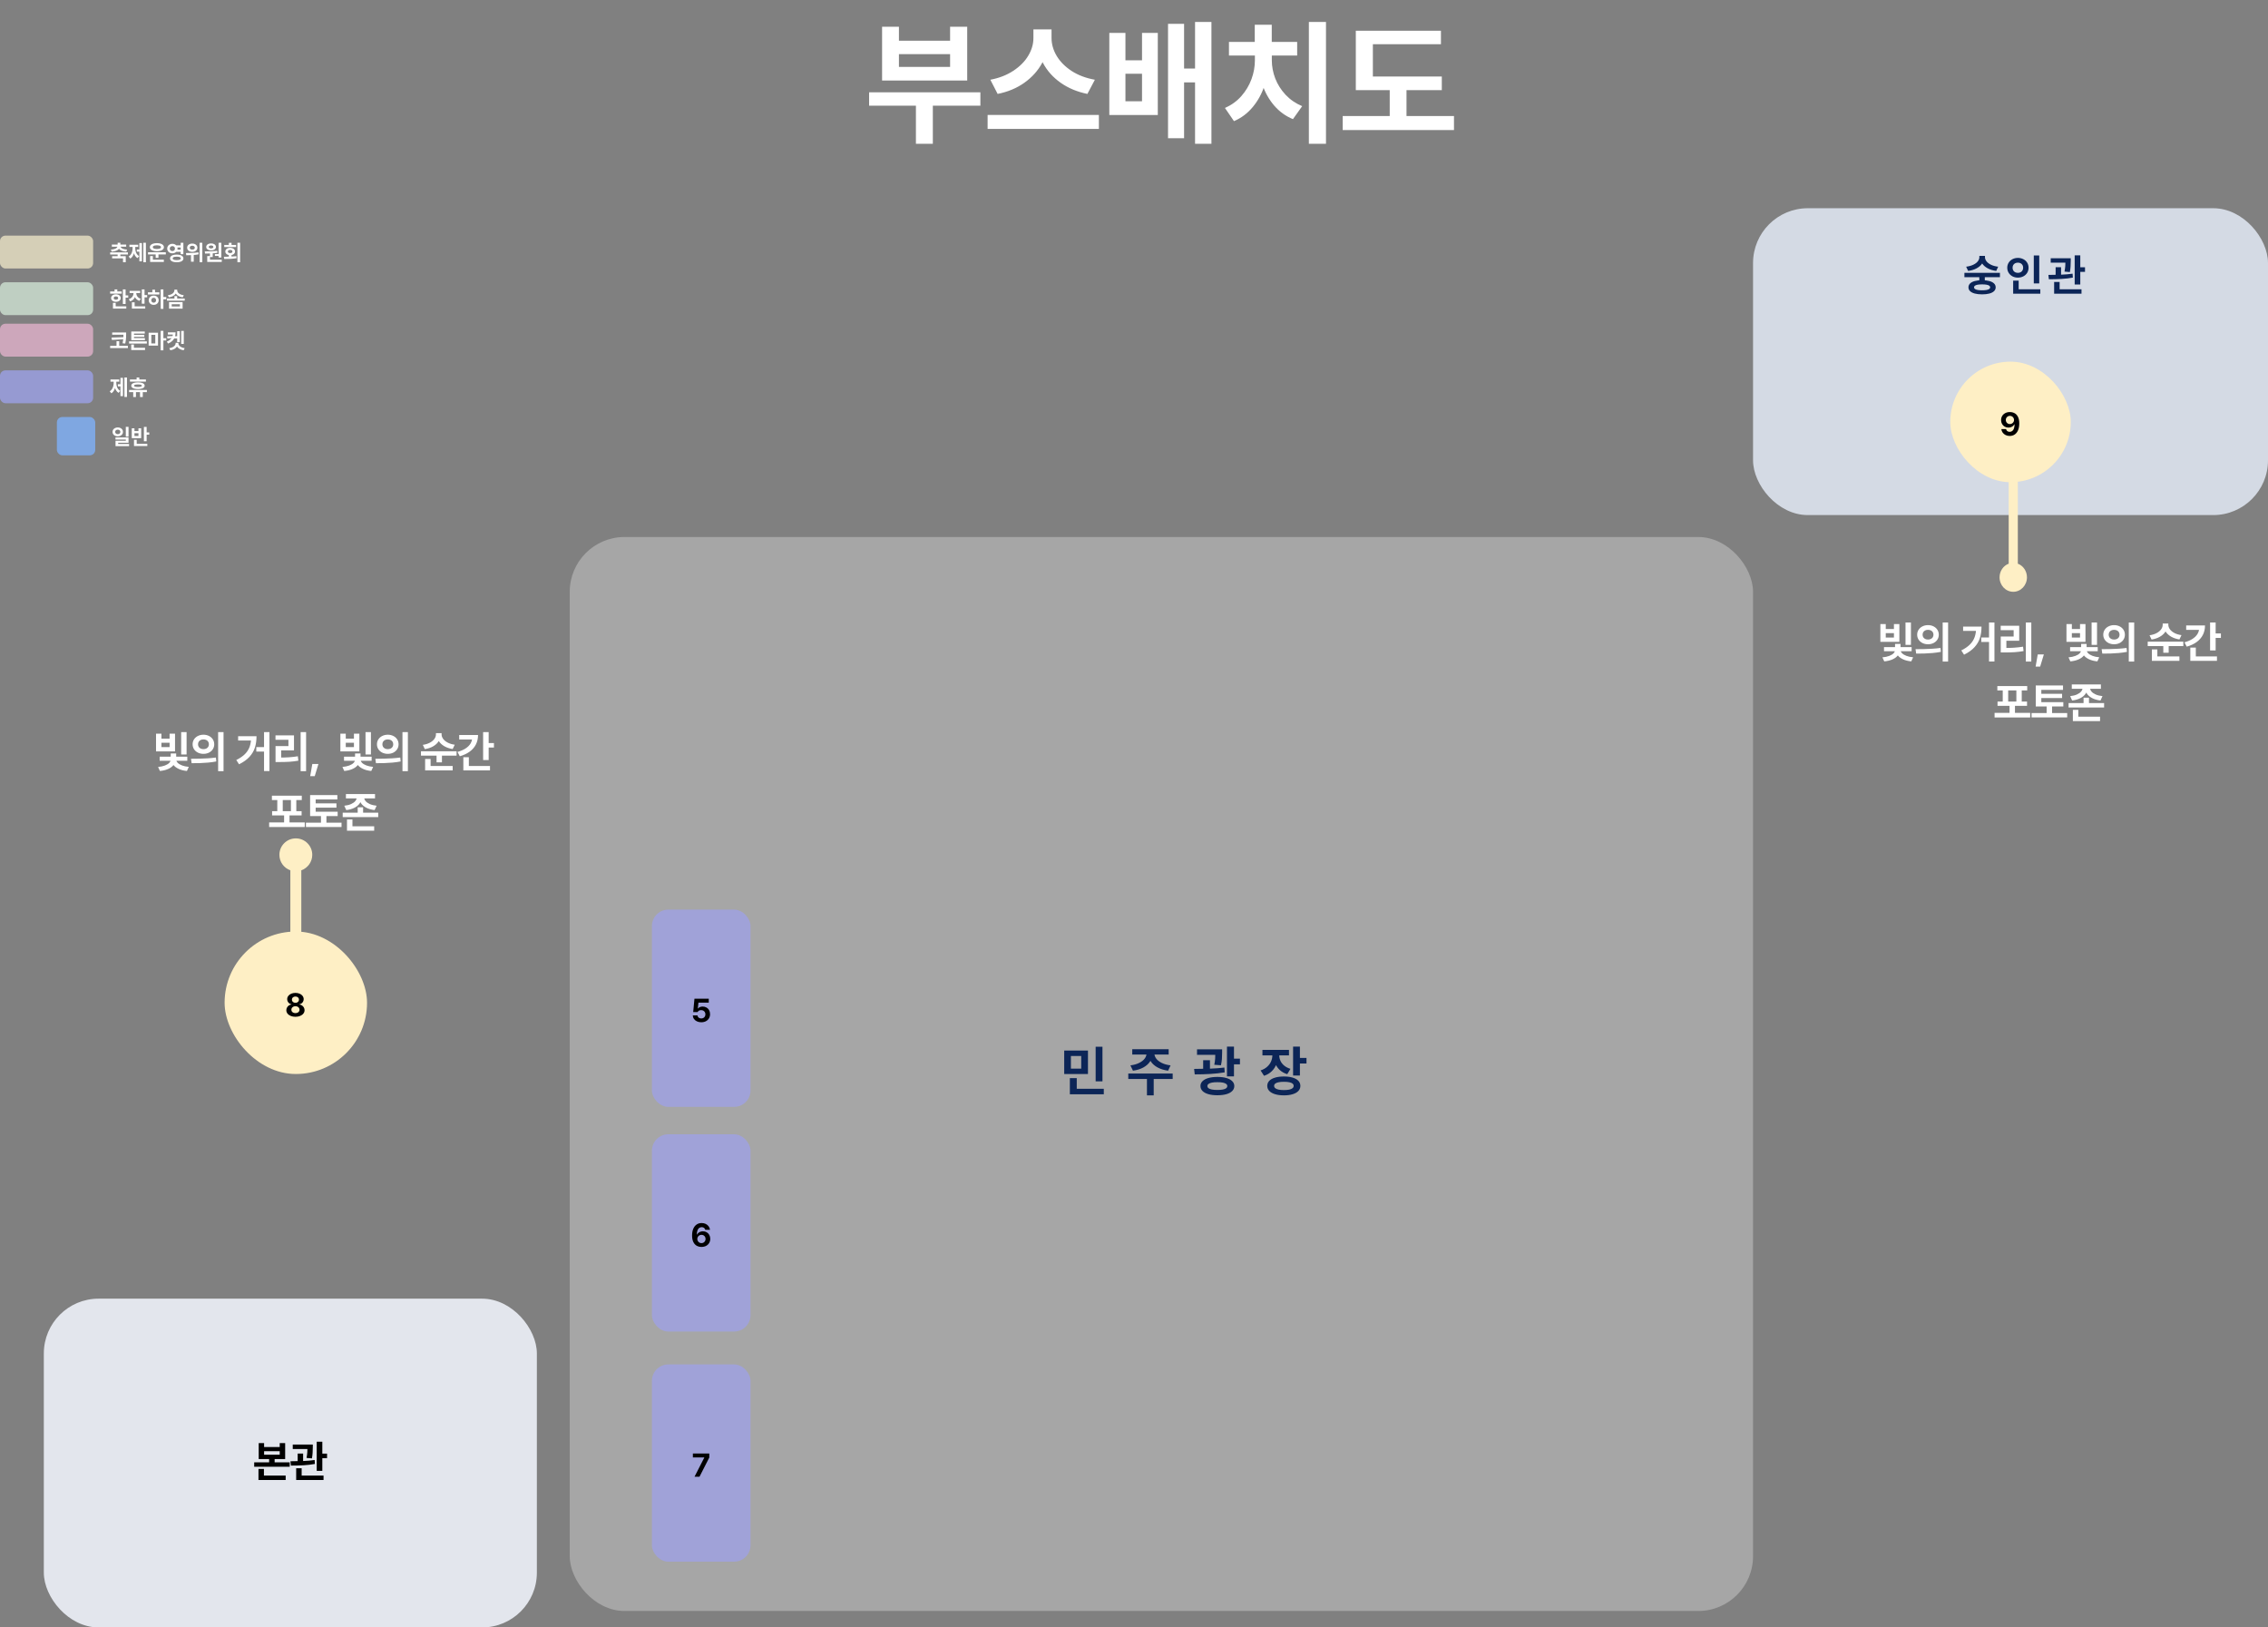 <svg width="414" height="297" viewBox="0 0 414 297" fill="none" xmlns="http://www.w3.org/2000/svg">
<rect x="0" y="0" width="414" height="297" fill="#808080" stroke="none"/>
<path d="M178.959 19.288H158.647V16.847H178.959V19.288ZM170.28 26.246H167.192V18.043H170.28V26.246ZM164.091 7.435H173.43V4.884H176.555V14.698H161.015V4.884H164.091V7.435ZM173.43 12.208V9.876H164.091V12.208H173.43ZM191.374 6.947C191.374 8.558 190.996 10.068 190.239 11.476C189.482 12.883 188.404 14.088 187.004 15.089C185.612 16.082 183.981 16.765 182.109 17.14L180.778 14.552C182.373 14.251 183.765 13.71 184.953 12.928C186.149 12.147 187.061 11.231 187.688 10.182C188.322 9.132 188.64 8.054 188.64 6.947V5.36H191.374V6.947ZM191.948 6.947C191.948 8.062 192.261 9.148 192.888 10.206C193.522 11.264 194.438 12.184 195.634 12.965C196.839 13.738 198.247 14.267 199.858 14.552L198.491 17.14C196.635 16.765 195.008 16.086 193.608 15.101C192.216 14.116 191.146 12.92 190.397 11.512C189.649 10.104 189.274 8.583 189.274 6.947V5.36H191.948V6.947ZM200.59 23.524H180.278V20.973H200.59V23.524ZM205.437 11.012H208.464V6.007H211.345V20.985H202.495V6.007H205.437V11.012ZM208.464 18.482V13.453H205.437V18.482H208.464ZM221.135 26.246H218.144V4.005H221.135V26.246ZM219.084 15.04H215.312V12.513H219.084V15.04ZM216.142 25.221H213.212V4.347H216.142V25.221ZM242.045 26.246H238.92V4.005H242.045V26.246ZM231.535 10.999C231.535 12.595 231.295 14.133 230.815 15.614C230.335 17.095 229.619 18.405 228.667 19.544C227.722 20.684 226.583 21.538 225.249 22.108L223.601 19.703C224.772 19.19 225.769 18.47 226.591 17.543C227.413 16.607 228.032 15.573 228.447 14.442C228.862 13.311 229.069 12.163 229.069 10.999V9.73H231.535V10.999ZM232.158 10.999C232.158 12.114 232.365 13.217 232.78 14.308C233.203 15.398 233.83 16.391 234.66 17.286C235.498 18.181 236.512 18.877 237.7 19.373L236.015 21.742C234.689 21.197 233.549 20.375 232.597 19.276C231.653 18.169 230.937 16.9 230.449 15.467C229.96 14.027 229.716 12.538 229.716 10.999V9.73H232.158V10.999ZM236.784 10.133H224.333V7.655H236.784V10.133ZM232.146 8.949H229.045V4.518H232.146V8.949ZM263.188 16.444H247.49V13.966H263.188V16.444ZM265.41 23.731H245.097V21.18H265.41V23.731ZM256.743 21.998H253.679V15.101H256.743V21.998ZM263.029 8.07H250.603V15.089H247.49V5.604H263.029V8.07Z" fill="white"/>
<path fill-rule="evenodd" clip-rule="evenodd" d="M55 158.829C56.165 158.417 57 157.306 57 156C57 154.343 55.657 153 54 153C52.343 153 51 154.343 51 156C51 157.306 51.835 158.417 53 158.829V178H55V158.829Z" fill="#FEEFC5"/>
<rect x="41" y="170" width="26" height="26" rx="13" fill="#FEEFC5"/>
<path d="M53.928 185.559C53.611 185.559 53.326 185.507 53.072 185.403C52.82 185.3 52.623 185.156 52.48 184.973C52.338 184.789 52.267 184.584 52.267 184.357C52.267 184.184 52.308 184.021 52.39 183.871C52.472 183.719 52.583 183.594 52.724 183.496C52.866 183.398 53.024 183.337 53.198 183.312V183.279C53.05 183.25 52.917 183.191 52.8 183.104C52.683 183.014 52.591 182.902 52.524 182.77C52.458 182.637 52.425 182.494 52.425 182.342C52.425 182.125 52.49 181.93 52.621 181.756C52.752 181.58 52.932 181.443 53.16 181.346C53.389 181.248 53.645 181.199 53.928 181.199C54.213 181.199 54.47 181.248 54.698 181.346C54.929 181.443 55.108 181.58 55.237 181.756C55.368 181.93 55.434 182.125 55.434 182.342C55.434 182.494 55.399 182.637 55.331 182.77C55.265 182.902 55.173 183.014 55.056 183.104C54.94 183.191 54.808 183.25 54.657 183.279V183.312C54.831 183.337 54.988 183.398 55.129 183.496C55.272 183.594 55.385 183.719 55.469 183.871C55.553 184.021 55.595 184.184 55.595 184.357C55.595 184.584 55.523 184.789 55.378 184.973C55.235 185.156 55.037 185.3 54.783 185.403C54.531 185.507 54.246 185.559 53.928 185.559ZM53.928 184.888C54.074 184.888 54.204 184.861 54.317 184.809C54.431 184.756 54.519 184.683 54.581 184.589C54.644 184.495 54.675 184.39 54.675 184.272C54.675 184.149 54.643 184.039 54.578 183.941C54.514 183.844 54.425 183.768 54.312 183.713C54.198 183.658 54.07 183.631 53.928 183.631C53.787 183.631 53.66 183.658 53.547 183.713C53.434 183.768 53.345 183.844 53.28 183.941C53.216 184.039 53.185 184.149 53.187 184.272C53.185 184.39 53.215 184.495 53.277 184.589C53.34 184.683 53.428 184.756 53.541 184.809C53.654 184.861 53.783 184.888 53.928 184.888ZM53.928 183.007C54.051 183.007 54.161 182.982 54.259 182.934C54.358 182.883 54.435 182.814 54.49 182.729C54.545 182.641 54.572 182.542 54.572 182.433C54.572 182.321 54.545 182.223 54.49 182.137C54.438 182.051 54.361 181.984 54.262 181.938C54.164 181.889 54.053 181.864 53.928 181.864C53.805 181.864 53.693 181.889 53.594 181.938C53.496 181.984 53.42 182.051 53.365 182.137C53.312 182.223 53.286 182.321 53.286 182.433C53.286 182.542 53.313 182.641 53.368 182.729C53.425 182.814 53.502 182.883 53.6 182.934C53.697 182.982 53.807 183.007 53.928 183.007Z" fill="black"/>
<path d="M34.06 137.688H33.071V133.602H34.06V137.688ZM31.989 138.68C31.989 139.023 31.879 139.339 31.657 139.625C31.439 139.909 31.119 140.145 30.7 140.332C30.281 140.522 29.777 140.645 29.189 140.699L28.857 139.965C29.346 139.921 29.764 139.832 30.11 139.699C30.457 139.566 30.716 139.409 30.888 139.227C31.06 139.044 31.146 138.862 31.146 138.68V138.578H31.989V138.68ZM32.181 138.68C32.181 138.854 32.267 139.031 32.439 139.211C32.613 139.391 32.872 139.548 33.216 139.684C33.562 139.819 33.978 139.909 34.462 139.953L34.122 140.699C33.541 140.645 33.04 140.518 32.618 140.32C32.196 140.125 31.876 139.884 31.657 139.598C31.439 139.311 31.329 139.005 31.329 138.68V138.578H32.181V138.68ZM34.189 138.844H29.146V138.09H34.189V138.844ZM32.161 138.461H31.161V137.508H32.161V138.461ZM29.466 134.793H30.958V133.891H31.95V137.129H28.482V133.891H29.466V134.793ZM30.958 136.348V135.547H29.466V136.348H30.958ZM37.137 134.082C37.509 134.082 37.845 134.158 38.145 134.309C38.444 134.457 38.679 134.664 38.848 134.93C39.02 135.193 39.106 135.492 39.106 135.828C39.106 136.164 39.02 136.465 38.848 136.73C38.679 136.993 38.444 137.201 38.145 137.352C37.848 137.5 37.512 137.574 37.137 137.574C36.767 137.574 36.431 137.5 36.129 137.352C35.827 137.201 35.59 136.993 35.418 136.73C35.246 136.465 35.16 136.164 35.16 135.828C35.16 135.492 35.246 135.193 35.418 134.93C35.59 134.664 35.827 134.457 36.129 134.309C36.431 134.158 36.767 134.082 37.137 134.082ZM37.137 134.941C36.947 134.941 36.778 134.977 36.629 135.047C36.481 135.117 36.364 135.22 36.278 135.355C36.192 135.488 36.149 135.646 36.149 135.828C36.149 136.013 36.192 136.172 36.278 136.305C36.364 136.435 36.481 136.536 36.629 136.609C36.778 136.68 36.947 136.715 37.137 136.715C37.327 136.715 37.498 136.68 37.649 136.609C37.802 136.536 37.921 136.435 38.004 136.305C38.09 136.172 38.133 136.013 38.133 135.828C38.133 135.646 38.09 135.488 38.004 135.355C37.921 135.22 37.802 135.117 37.649 135.047C37.498 134.977 37.327 134.941 37.137 134.941ZM40.805 140.738H39.817V133.602H40.805V140.738ZM34.864 138.473C35.437 138.47 35.957 138.464 36.426 138.453C36.895 138.443 37.392 138.422 37.918 138.391C38.447 138.357 38.946 138.309 39.414 138.246L39.485 138.961C39.003 139.055 38.5 139.125 37.977 139.172C37.453 139.219 36.961 139.249 36.5 139.262C36.042 139.275 35.535 139.281 34.981 139.281L34.864 138.473ZM49.186 140.719H48.198V133.602H49.186V140.719ZM48.675 137.156H46.784V136.344H48.675V137.156ZM46.823 134.352C46.823 135.115 46.727 135.803 46.534 136.418C46.344 137.03 46.014 137.594 45.546 138.109C45.077 138.625 44.441 139.082 43.639 139.48L43.132 138.699C43.798 138.371 44.329 138.005 44.725 137.602C45.124 137.198 45.409 136.746 45.581 136.246C45.755 135.743 45.843 135.171 45.843 134.527V134.352H46.823ZM46.362 135.137H43.468V134.352H46.362V135.137ZM55.873 140.738H54.877V133.602H55.873V140.738ZM50.931 138.25C51.598 138.253 52.2 138.237 52.736 138.203C53.273 138.167 53.817 138.104 54.369 138.016L54.459 138.82C53.912 138.917 53.366 138.983 52.822 139.02C52.281 139.053 51.65 139.07 50.931 139.07H50.295V138.25H50.931ZM53.666 136.941H51.322V138.562H50.295V136.16H52.65V135.008H50.287V134.203H53.666V136.941ZM57.45 141.648H56.622L57.009 139.426H58.126L57.45 141.648ZM67.71 137.688H66.721V133.602H67.71V137.688ZM65.639 138.68C65.639 139.023 65.529 139.339 65.307 139.625C65.089 139.909 64.769 140.145 64.35 140.332C63.931 140.522 63.427 140.645 62.839 140.699L62.507 139.965C62.996 139.921 63.414 139.832 63.76 139.699C64.107 139.566 64.366 139.409 64.538 139.227C64.71 139.044 64.796 138.862 64.796 138.68V138.578H65.639V138.68ZM65.831 138.68C65.831 138.854 65.917 139.031 66.089 139.211C66.263 139.391 66.522 139.548 66.866 139.684C67.212 139.819 67.628 139.909 68.112 139.953L67.772 140.699C67.191 140.645 66.69 140.518 66.268 140.32C65.846 140.125 65.526 139.884 65.307 139.598C65.089 139.311 64.979 139.005 64.979 138.68V138.578H65.831V138.68ZM67.839 138.844H62.796V138.09H67.839V138.844ZM65.811 138.461H64.811V137.508H65.811V138.461ZM63.116 134.793H64.608V133.891H65.6V137.129H62.132V133.891H63.116V134.793ZM64.608 136.348V135.547H63.116V136.348H64.608ZM70.787 134.082C71.159 134.082 71.495 134.158 71.795 134.309C72.094 134.457 72.329 134.664 72.498 134.93C72.67 135.193 72.756 135.492 72.756 135.828C72.756 136.164 72.67 136.465 72.498 136.73C72.329 136.993 72.094 137.201 71.795 137.352C71.498 137.5 71.162 137.574 70.787 137.574C70.417 137.574 70.081 137.5 69.779 137.352C69.477 137.201 69.24 136.993 69.068 136.73C68.896 136.465 68.81 136.164 68.81 135.828C68.81 135.492 68.896 135.193 69.068 134.93C69.24 134.664 69.477 134.457 69.779 134.309C70.081 134.158 70.417 134.082 70.787 134.082ZM70.787 134.941C70.597 134.941 70.428 134.977 70.279 135.047C70.131 135.117 70.013 135.22 69.928 135.355C69.842 135.488 69.799 135.646 69.799 135.828C69.799 136.013 69.842 136.172 69.928 136.305C70.013 136.435 70.131 136.536 70.279 136.609C70.428 136.68 70.597 136.715 70.787 136.715C70.977 136.715 71.148 136.68 71.299 136.609C71.452 136.536 71.571 136.435 71.654 136.305C71.74 136.172 71.783 136.013 71.783 135.828C71.783 135.646 71.74 135.488 71.654 135.355C71.571 135.22 71.452 135.117 71.299 135.047C71.148 134.977 70.977 134.941 70.787 134.941ZM74.455 140.738H73.467V133.602H74.455V140.738ZM68.513 138.473C69.087 138.47 69.607 138.464 70.076 138.453C70.545 138.443 71.042 138.422 71.568 138.391C72.097 138.357 72.596 138.309 73.064 138.246L73.135 138.961C72.653 139.055 72.15 139.125 71.627 139.172C71.103 139.219 70.611 139.249 70.15 139.262C69.692 139.275 69.185 139.281 68.631 139.281L68.513 138.473ZM80.442 134.023C80.442 134.464 80.325 134.871 80.09 135.246C79.858 135.621 79.524 135.936 79.086 136.191C78.649 136.447 78.136 136.62 77.547 136.711L77.18 135.934C77.685 135.861 78.118 135.727 78.477 135.531C78.839 135.336 79.112 135.107 79.297 134.844C79.485 134.581 79.578 134.307 79.578 134.023V133.789H80.442V134.023ZM80.606 134.023C80.606 134.297 80.698 134.565 80.883 134.828C81.071 135.091 81.347 135.32 81.711 135.516C82.078 135.711 82.511 135.842 83.008 135.91L82.629 136.695C82.041 136.604 81.529 136.431 81.094 136.176C80.662 135.921 80.328 135.607 80.094 135.234C79.862 134.862 79.746 134.458 79.746 134.023V133.789H80.606V134.023ZM83.344 137.902H76.844V137.102H83.344V137.902ZM80.672 139.125H79.688V137.605H80.672V139.125ZM82.629 140.598H77.602V139.793H82.629V140.598ZM78.602 140.047H77.602V138.512H78.602V140.047ZM89.203 138.703H88.191V133.602H89.203V138.703ZM90.164 136.422H88.914V135.602H90.164V136.422ZM87.261 134.137C87.261 134.775 87.132 135.348 86.874 135.855C86.617 136.363 86.239 136.799 85.742 137.164C85.247 137.526 84.643 137.809 83.929 138.012L83.511 137.223C84.094 137.061 84.585 136.85 84.984 136.59C85.385 136.329 85.686 136.033 85.886 135.699C86.089 135.366 86.191 135.01 86.191 134.633V134.137H87.261ZM86.746 134.953H83.824V134.137H86.746V134.953ZM89.445 140.598H84.578V139.793H89.445V140.598ZM85.585 140.152H84.578V138.184H85.585V140.152ZM55.63 150.93H49.13V150.094H55.63V150.93ZM52.849 150.473H51.86V148.469H52.849V150.473ZM55.087 146.004H49.634V145.207H55.087V146.004ZM55.056 148.812H49.669V148.031H55.056V148.812ZM51.614 148.129H50.618V145.848H51.614V148.129ZM54.087 148.129H53.106V145.848H54.087V148.129ZM61.637 148.926H56.606V148.137H61.637V148.926ZM62.344 150.926H55.844V150.129H62.344V150.926ZM59.586 150.473H58.59V148.527H59.586V150.473ZM61.582 145.898H57.621V148.445H56.606V145.098H61.582V145.898ZM61.414 147.395H57.325V146.613H61.414V147.395ZM65.992 145.531C65.992 145.917 65.884 146.271 65.668 146.594C65.454 146.917 65.138 147.188 64.718 147.406C64.302 147.622 63.798 147.767 63.206 147.84L62.847 147.043C63.339 146.991 63.755 146.888 64.093 146.734C64.434 146.578 64.69 146.396 64.859 146.188C65.028 145.977 65.113 145.758 65.113 145.531V145.355H65.992V145.531ZM66.476 145.531C66.476 145.758 66.561 145.977 66.73 146.188C66.899 146.396 67.156 146.578 67.499 146.734C67.843 146.888 68.26 146.991 68.749 147.043L68.378 147.84C67.79 147.767 67.286 147.622 66.867 147.406C66.447 147.188 66.128 146.918 65.91 146.598C65.691 146.275 65.582 145.919 65.582 145.531V145.355H66.476V145.531ZM68.457 145.703H63.144V144.906H68.457V145.703ZM68.304 151.598H63.339V150.793H68.304V151.598ZM64.335 151.102H63.339V149.547H64.335V151.102ZM69.043 149.117H62.558V148.312H69.043V149.117ZM66.281 148.652H65.293V147.328H66.281V148.652Z" fill="white"/>
<path d="M348.82 117.688H347.831V113.602H348.82V117.688ZM346.749 118.68C346.749 119.023 346.639 119.339 346.417 119.625C346.199 119.909 345.88 120.145 345.46 120.332C345.041 120.522 344.537 120.645 343.949 120.699L343.617 119.965C344.106 119.921 344.524 119.832 344.87 119.699C345.217 119.566 345.476 119.409 345.648 119.227C345.82 119.044 345.906 118.862 345.906 118.68V118.578H346.749V118.68ZM346.941 118.68C346.941 118.854 347.027 119.031 347.199 119.211C347.373 119.391 347.632 119.548 347.976 119.684C348.322 119.819 348.738 119.909 349.222 119.953L348.882 120.699C348.301 120.645 347.8 120.518 347.378 120.32C346.956 120.125 346.636 119.884 346.417 119.598C346.199 119.311 346.089 119.005 346.089 118.68V118.578H346.941V118.68ZM348.949 118.844H343.906V118.09H348.949V118.844ZM346.921 118.461H345.921V117.508H346.921V118.461ZM344.226 114.793H345.718V113.891H346.71V117.129H343.242V113.891H344.226V114.793ZM345.718 116.348V115.547H344.226V116.348H345.718ZM351.937 114.082C352.309 114.082 352.645 114.158 352.945 114.309C353.244 114.457 353.479 114.664 353.648 114.93C353.82 115.193 353.906 115.492 353.906 115.828C353.906 116.164 353.82 116.465 353.648 116.73C353.479 116.993 353.244 117.201 352.945 117.352C352.648 117.5 352.312 117.574 351.937 117.574C351.567 117.574 351.231 117.5 350.929 117.352C350.627 117.201 350.39 116.993 350.218 116.73C350.046 116.465 349.96 116.164 349.96 115.828C349.96 115.492 350.046 115.193 350.218 114.93C350.39 114.664 350.627 114.457 350.929 114.309C351.231 114.158 351.567 114.082 351.937 114.082ZM351.937 114.941C351.747 114.941 351.578 114.977 351.429 115.047C351.281 115.117 351.164 115.22 351.078 115.355C350.992 115.488 350.949 115.646 350.949 115.828C350.949 116.013 350.992 116.172 351.078 116.305C351.164 116.435 351.281 116.536 351.429 116.609C351.578 116.68 351.747 116.715 351.937 116.715C352.127 116.715 352.298 116.68 352.449 116.609C352.602 116.536 352.721 116.435 352.804 116.305C352.89 116.172 352.933 116.013 352.933 115.828C352.933 115.646 352.89 115.488 352.804 115.355C352.721 115.22 352.602 115.117 352.449 115.047C352.298 114.977 352.127 114.941 351.937 114.941ZM355.605 120.738H354.617V113.602H355.605V120.738ZM349.664 118.473C350.236 118.47 350.757 118.464 351.226 118.453C351.695 118.443 352.192 118.422 352.718 118.391C353.247 118.357 353.746 118.309 354.214 118.246L354.285 118.961C353.803 119.055 353.3 119.125 352.777 119.172C352.253 119.219 351.761 119.249 351.3 119.262C350.842 119.275 350.335 119.281 349.781 119.281L349.664 118.473ZM364.066 120.719H363.078V113.602H364.066V120.719ZM363.554 117.156H361.664V116.344H363.554V117.156ZM361.703 114.352C361.703 115.115 361.607 115.803 361.414 116.418C361.224 117.03 360.894 117.594 360.426 118.109C359.957 118.625 359.321 119.082 358.519 119.48L358.012 118.699C358.678 118.371 359.209 118.005 359.605 117.602C360.004 117.198 360.289 116.746 360.461 116.246C360.635 115.743 360.722 115.171 360.722 114.527V114.352H361.703ZM361.242 115.137H358.347V114.352H361.242V115.137ZM370.793 120.738H369.797V113.602H370.793V120.738ZM365.852 118.25C366.518 118.253 367.12 118.237 367.656 118.203C368.193 118.167 368.737 118.104 369.289 118.016L369.379 118.82C368.832 118.917 368.286 118.983 367.742 119.02C367.2 119.053 366.57 119.07 365.852 119.07H365.215V118.25H365.852ZM368.586 116.941H366.242V118.562H365.215V116.16H367.57V115.008H365.207V114.203H368.586V116.941ZM372.41 121.648H371.582L371.969 119.426H373.086L372.41 121.648ZM382.79 117.688H381.801V113.602H382.79V117.688ZM380.719 118.68C380.719 119.023 380.609 119.339 380.387 119.625C380.169 119.909 379.85 120.145 379.43 120.332C379.011 120.522 378.507 120.645 377.919 120.699L377.587 119.965C378.076 119.921 378.494 119.832 378.84 119.699C379.187 119.566 379.446 119.409 379.618 119.227C379.79 119.044 379.876 118.862 379.876 118.68V118.578H380.719V118.68ZM380.911 118.68C380.911 118.854 380.997 119.031 381.169 119.211C381.343 119.391 381.602 119.548 381.946 119.684C382.292 119.819 382.708 119.909 383.192 119.953L382.852 120.699C382.271 120.645 381.77 120.518 381.348 120.32C380.926 120.125 380.606 119.884 380.387 119.598C380.169 119.311 380.059 119.005 380.059 118.68V118.578H380.911V118.68ZM382.919 118.844H377.876V118.09H382.919V118.844ZM380.891 118.461H379.891V117.508H380.891V118.461ZM378.196 114.793H379.688V113.891H380.68V117.129H377.212V113.891H378.196V114.793ZM379.688 116.348V115.547H378.196V116.348H379.688ZM385.907 114.082C386.279 114.082 386.615 114.158 386.915 114.309C387.214 114.457 387.449 114.664 387.618 114.93C387.79 115.193 387.876 115.492 387.876 115.828C387.876 116.164 387.79 116.465 387.618 116.73C387.449 116.993 387.214 117.201 386.915 117.352C386.618 117.5 386.282 117.574 385.907 117.574C385.537 117.574 385.201 117.5 384.899 117.352C384.597 117.201 384.36 116.993 384.188 116.73C384.016 116.465 383.93 116.164 383.93 115.828C383.93 115.492 384.016 115.193 384.188 114.93C384.36 114.664 384.597 114.457 384.899 114.309C385.201 114.158 385.537 114.082 385.907 114.082ZM385.907 114.941C385.717 114.941 385.548 114.977 385.399 115.047C385.251 115.117 385.134 115.22 385.048 115.355C384.962 115.488 384.919 115.646 384.919 115.828C384.919 116.013 384.962 116.172 385.048 116.305C385.134 116.435 385.251 116.536 385.399 116.609C385.548 116.68 385.717 116.715 385.907 116.715C386.097 116.715 386.268 116.68 386.419 116.609C386.572 116.536 386.691 116.435 386.774 116.305C386.86 116.172 386.903 116.013 386.903 115.828C386.903 115.646 386.86 115.488 386.774 115.355C386.691 115.22 386.572 115.117 386.419 115.047C386.268 114.977 386.097 114.941 385.907 114.941ZM389.575 120.738H388.587V113.602H389.575V120.738ZM383.634 118.473C384.206 118.47 384.727 118.464 385.196 118.453C385.665 118.443 386.162 118.422 386.688 118.391C387.217 118.357 387.716 118.309 388.184 118.246L388.255 118.961C387.773 119.055 387.27 119.125 386.747 119.172C386.223 119.219 385.731 119.249 385.27 119.262C384.812 119.275 384.305 119.281 383.751 119.281L383.634 118.473ZM395.642 114.023C395.642 114.464 395.524 114.871 395.29 115.246C395.058 115.621 394.724 115.936 394.286 116.191C393.849 116.447 393.336 116.62 392.747 116.711L392.38 115.934C392.885 115.861 393.317 115.727 393.677 115.531C394.039 115.336 394.312 115.107 394.497 114.844C394.685 114.581 394.778 114.307 394.778 114.023V113.789H395.642V114.023ZM395.806 114.023C395.806 114.297 395.898 114.565 396.083 114.828C396.271 115.091 396.547 115.32 396.911 115.516C397.278 115.711 397.711 115.842 398.208 115.91L397.829 116.695C397.241 116.604 396.729 116.431 396.294 116.176C395.862 115.921 395.528 115.607 395.294 115.234C395.062 114.862 394.946 114.458 394.946 114.023V113.789H395.806V114.023ZM398.544 117.902H392.044V117.102H398.544V117.902ZM395.872 119.125H394.888V117.605H395.872V119.125ZM397.829 120.598H392.802V119.793H397.829V120.598ZM393.802 120.047H392.802V118.512H393.802V120.047ZM404.443 118.703H403.431V113.602H404.443V118.703ZM405.404 116.422H404.154V115.602H405.404V116.422ZM402.501 114.137C402.501 114.775 402.372 115.348 402.114 115.855C401.857 116.363 401.479 116.799 400.982 117.164C400.487 117.526 399.883 117.809 399.169 118.012L398.751 117.223C399.335 117.061 399.825 116.85 400.224 116.59C400.625 116.329 400.926 116.033 401.126 115.699C401.329 115.366 401.431 115.01 401.431 114.633V114.137H402.501ZM401.986 114.953H399.064V114.137H401.986V114.953ZM404.685 120.598H399.818V119.793H404.685V120.598ZM400.825 120.152H399.818V118.184H400.825V120.152ZM370.59 130.93H364.09V130.094H370.59V130.93ZM367.809 130.473H366.82V128.469H367.809V130.473ZM370.047 126.004H364.594V125.207H370.047V126.004ZM370.016 128.812H364.629V128.031H370.016V128.812ZM366.574 128.129H365.578V125.848H366.574V128.129ZM369.047 128.129H368.067V125.848H369.047V128.129ZM376.637 128.926H371.606V128.137H376.637V128.926ZM377.344 130.926H370.844V130.129H377.344V130.926ZM374.586 130.473H373.59V128.527H374.586V130.473ZM376.582 125.898H372.621V128.445H371.606V125.098H376.582V125.898ZM376.414 127.395H372.324V126.613H376.414V127.395ZM381.032 125.531C381.032 125.917 380.924 126.271 380.707 126.594C380.494 126.917 380.178 127.188 379.758 127.406C379.342 127.622 378.838 127.767 378.247 127.84L377.887 127.043C378.379 126.991 378.795 126.888 379.133 126.734C379.474 126.578 379.73 126.396 379.899 126.188C380.068 125.977 380.153 125.758 380.153 125.531V125.355H381.032V125.531ZM381.516 125.531C381.516 125.758 381.601 125.977 381.77 126.188C381.939 126.396 382.196 126.578 382.539 126.734C382.883 126.888 383.3 126.991 383.789 127.043L383.418 127.84C382.83 127.767 382.326 127.622 381.907 127.406C381.487 127.188 381.168 126.918 380.95 126.598C380.731 126.275 380.622 125.919 380.622 125.531V125.355H381.516V125.531ZM383.497 125.703H378.184V124.906H383.497V125.703ZM383.344 131.598H378.379V130.793H383.344V131.598ZM379.375 131.102H378.379V129.547H379.375V131.102ZM384.082 129.117H377.598V128.312H384.082V129.117ZM381.321 128.652H380.332V127.328H381.321V128.652Z" fill="white"/>
<rect x="8" y="237" width="90" height="60" rx="10" fill="#E3E6ED"/>
<path d="M48.209 264.078H51.061V263.363H52.053V266.27H47.225V263.363H48.209V264.078ZM51.061 265.48V264.84H48.209V265.48H51.061ZM52.885 267.672H46.401V266.875H52.885V267.672ZM50.131 267.215H49.127V265.84H50.131V267.215ZM52.147 270.098H47.182V269.293H52.147V270.098ZM48.178 269.594H47.182V268.078H48.178V269.594ZM56.509 264.438H53.439V263.625H56.509V264.438ZM55.33 267.055H54.337V265.266H55.33V267.055ZM57.099 264.066C57.094 264.478 57.082 264.833 57.064 265.133C57.048 265.43 57.007 265.77 56.939 266.152L55.955 266.066C56.03 265.676 56.077 265.336 56.095 265.047C56.114 264.755 56.124 264.428 56.127 264.066V263.625H57.099V264.066ZM58.837 268.426H57.814V263.102H58.837V268.426ZM59.701 266.109H58.435V265.277H59.701V266.109ZM59.06 270.098H54.064V269.293H59.06V270.098ZM55.064 269.547H54.064V267.953H55.064V269.547ZM53.017 266.672C53.895 266.669 54.69 266.654 55.404 266.625C56.117 266.596 56.794 266.536 57.435 266.445L57.482 267.164C56.828 267.284 56.138 267.365 55.412 267.406C54.685 267.445 53.916 267.465 53.103 267.465L53.017 266.672Z" fill="black"/>
<rect x="104" y="98" width="216" height="196" rx="10" fill="white" fill-opacity="0.3"/>
<path d="M198.597 196.007H194.261V191.72H198.597V196.007ZM195.482 195.025H197.367V192.716H195.482V195.025ZM201.244 197.345H199.999V191.021H201.244V197.345ZM201.488 199.703H195.292V198.702H201.488V199.703ZM196.551 199.156H195.292V196.754H196.551V199.156ZM210.369 192.267C210.369 192.791 210.226 193.271 209.939 193.707C209.656 194.143 209.247 194.509 208.714 194.806C208.18 195.099 207.545 195.296 206.809 195.396L206.345 194.425C206.967 194.347 207.499 194.197 207.942 193.976C208.388 193.754 208.723 193.494 208.948 193.194C209.173 192.895 209.285 192.586 209.285 192.267V191.998H210.369V192.267ZM210.725 192.267C210.725 192.586 210.836 192.895 211.057 193.194C211.282 193.494 211.617 193.754 212.063 193.976C212.509 194.197 213.046 194.347 213.675 194.425L213.225 195.396C212.486 195.296 211.847 195.099 211.306 194.806C210.769 194.513 210.357 194.148 210.071 193.712C209.785 193.272 209.641 192.791 209.641 192.267V191.998H210.725V192.267ZM210.598 199.903H209.363V196.627H210.598V199.903ZM214.06 196.91H205.955V195.919H214.06V196.91ZM213.328 192.452H206.682V191.48H213.328V192.452ZM222.341 192.501H218.503V191.495H222.341V192.501ZM220.866 195.685H219.626V193.482H220.866V195.685ZM223.088 192.071C223.084 192.511 223.071 192.905 223.049 193.253C223.026 193.601 222.967 193.987 222.873 194.41L221.657 194.317C221.742 193.891 221.794 193.512 221.813 193.18C221.836 192.848 221.847 192.478 221.847 192.071V191.495H223.088V192.071ZM225.251 196.432H223.971V191.002H225.251V196.432ZM226.34 194.234H224.733V193.204H226.34V194.234ZM217.975 195.074C219.085 195.071 220.085 195.053 220.973 195.021C221.862 194.988 222.703 194.923 223.498 194.825L223.556 195.699C222.726 195.842 221.851 195.94 220.929 195.992C220.011 196.044 219.063 196.07 218.083 196.07L217.975 195.074ZM222.223 196.534C222.858 196.534 223.407 196.601 223.869 196.734C224.331 196.868 224.686 197.06 224.933 197.311C225.184 197.558 225.309 197.851 225.309 198.189C225.309 198.544 225.186 198.847 224.938 199.098C224.691 199.352 224.336 199.545 223.874 199.679C223.411 199.812 222.861 199.879 222.223 199.879C221.589 199.879 221.038 199.812 220.573 199.679C220.111 199.545 219.754 199.352 219.504 199.098C219.256 198.847 219.133 198.544 219.133 198.189C219.133 197.851 219.256 197.558 219.504 197.311C219.754 197.06 220.112 196.868 220.578 196.734C221.047 196.601 221.595 196.534 222.223 196.534ZM222.223 197.496C221.839 197.493 221.509 197.517 221.232 197.569C220.959 197.621 220.75 197.701 220.607 197.809C220.467 197.913 220.397 198.04 220.397 198.189C220.397 198.355 220.467 198.492 220.607 198.6C220.747 198.704 220.952 198.782 221.222 198.834C221.493 198.886 221.826 198.912 222.223 198.912C222.624 198.912 222.956 198.886 223.219 198.834C223.486 198.782 223.688 198.704 223.825 198.6C223.962 198.492 224.03 198.355 224.03 198.189C224.03 198.04 223.96 197.913 223.82 197.809C223.683 197.701 223.48 197.621 223.21 197.569C222.943 197.517 222.614 197.493 222.223 197.496ZM233.277 192.579C233.277 193.155 233.183 193.694 232.994 194.195C232.808 194.693 232.525 195.128 232.144 195.499C231.763 195.87 231.293 196.147 230.733 196.329L230.108 195.348C230.58 195.191 230.977 194.97 231.3 194.684C231.622 194.397 231.861 194.073 232.017 193.712C232.177 193.351 232.257 192.973 232.257 192.579V191.998H233.277V192.579ZM233.516 192.574C233.516 192.932 233.59 193.274 233.736 193.6C233.883 193.925 234.109 194.215 234.415 194.469C234.721 194.723 235.103 194.92 235.562 195.06L234.976 196.031C234.429 195.865 233.972 195.611 233.604 195.27C233.236 194.928 232.96 194.526 232.774 194.063C232.592 193.601 232.501 193.105 232.501 192.574V191.998H233.516V192.574ZM235.289 192.599H230.445V191.603H235.289V192.599ZM237.286 196.28H236.041V191.002H237.286V196.28ZM238.487 194.088H236.934V193.072H238.487V194.088ZM234.371 196.456C234.986 196.456 235.518 196.524 235.967 196.661C236.42 196.795 236.767 196.99 237.008 197.247C237.248 197.504 237.369 197.812 237.369 198.17C237.369 198.528 237.248 198.836 237.008 199.093C236.767 199.353 236.42 199.552 235.967 199.688C235.518 199.828 234.986 199.898 234.371 199.898C233.749 199.898 233.209 199.828 232.75 199.688C232.294 199.552 231.942 199.353 231.695 199.093C231.448 198.836 231.324 198.528 231.324 198.17C231.324 197.812 231.446 197.504 231.69 197.247C231.938 196.99 232.291 196.795 232.75 196.661C233.209 196.524 233.749 196.456 234.371 196.456ZM234.371 197.423C233.987 197.423 233.66 197.451 233.389 197.506C233.122 197.558 232.921 197.639 232.784 197.75C232.647 197.861 232.579 198.001 232.579 198.17C232.579 198.336 232.647 198.476 232.784 198.59C232.921 198.704 233.122 198.79 233.389 198.849C233.656 198.904 233.983 198.932 234.371 198.932C234.761 198.932 235.087 198.904 235.347 198.849C235.611 198.79 235.81 198.704 235.943 198.59C236.077 198.476 236.143 198.336 236.143 198.17C236.143 198.001 236.077 197.861 235.943 197.75C235.81 197.639 235.611 197.558 235.347 197.506C235.084 197.451 234.758 197.423 234.371 197.423Z" fill="#0C2557"/>
<rect x="119" y="166" width="18" height="36" rx="3" fill="#A0A2D8"/>
<path d="M128.012 186.559C127.723 186.559 127.461 186.505 127.227 186.397C126.992 186.29 126.808 186.141 126.673 185.949C126.54 185.758 126.471 185.543 126.465 185.305H127.317C127.327 185.414 127.363 185.511 127.426 185.595C127.49 185.679 127.573 185.745 127.675 185.794C127.778 185.841 127.891 185.864 128.012 185.864C128.156 185.864 128.285 185.832 128.398 185.768C128.514 185.703 128.604 185.614 128.668 185.501C128.732 185.386 128.765 185.256 128.765 185.111C128.765 184.961 128.731 184.829 128.665 184.716C128.601 184.601 128.51 184.511 128.393 184.446C128.277 184.38 128.146 184.347 127.997 184.347C127.839 184.345 127.705 184.373 127.596 184.432C127.486 184.49 127.399 184.58 127.335 184.701H126.535L126.767 182.258H129.377V182.981H127.493L127.376 184.051H127.408C127.49 183.943 127.607 183.856 127.76 183.79C127.912 183.724 128.079 183.69 128.261 183.69C128.517 183.69 128.748 183.75 128.955 183.869C129.164 183.986 129.326 184.151 129.441 184.364C129.559 184.577 129.616 184.818 129.614 185.088C129.616 185.369 129.549 185.622 129.412 185.847C129.277 186.069 129.089 186.244 128.847 186.371C128.604 186.496 128.326 186.559 128.012 186.559Z" fill="black"/>
<rect x="119" y="207" width="18" height="36" rx="3" fill="#A0A2D8"/>
<path d="M128.047 227.559C127.732 227.557 127.447 227.487 127.191 227.351C126.936 227.214 126.729 226.99 126.57 226.68C126.412 226.369 126.333 225.968 126.333 225.476C126.333 225.005 126.404 224.599 126.547 224.257C126.691 223.913 126.895 223.651 127.156 223.472C127.42 223.29 127.728 223.199 128.079 223.199C128.358 223.199 128.607 223.253 128.826 223.36C129.047 223.468 129.225 223.615 129.359 223.803C129.494 223.99 129.576 224.201 129.605 224.436H128.735C128.712 224.336 128.67 224.25 128.609 224.178C128.551 224.104 128.477 224.048 128.387 224.011C128.297 223.974 128.194 223.955 128.079 223.955C127.89 223.955 127.729 224.01 127.599 224.119C127.47 224.227 127.371 224.381 127.303 224.582C127.234 224.783 127.199 225.024 127.197 225.306H127.232C127.299 225.181 127.387 225.074 127.496 224.986C127.607 224.896 127.733 224.828 127.874 224.781C128.017 224.732 128.165 224.708 128.319 224.708C128.571 224.708 128.799 224.767 129.002 224.884C129.205 225.001 129.363 225.164 129.477 225.373C129.592 225.58 129.649 225.815 129.649 226.079C129.649 226.364 129.582 226.619 129.447 226.844C129.314 227.068 129.126 227.244 128.882 227.371C128.64 227.496 128.361 227.559 128.047 227.559ZM128.041 226.864C128.184 226.864 128.312 226.831 128.425 226.765C128.54 226.696 128.63 226.604 128.694 226.489C128.761 226.372 128.794 226.244 128.794 226.105C128.794 225.963 128.762 225.834 128.697 225.719C128.633 225.604 128.544 225.514 128.431 225.449C128.317 225.385 128.189 225.353 128.047 225.353C127.906 225.353 127.778 225.386 127.663 225.452C127.548 225.519 127.457 225.609 127.391 225.725C127.324 225.84 127.289 225.968 127.285 226.108C127.287 226.243 127.32 226.368 127.385 226.483C127.451 226.599 127.541 226.691 127.654 226.762C127.77 226.83 127.898 226.864 128.041 226.864Z" fill="black"/>
<rect x="119" y="249" width="18" height="36" rx="3" fill="#A0A2D8"/>
<path d="M128.56 266.008V265.981H126.479V265.258H129.474V265.993L127.684 269.5H126.775L128.56 266.008Z" fill="black"/>
<rect x="320" y="38" width="94" height="56" rx="10" fill="#D4DAE4"/>
<path d="M362.173 46.941C362.173 47.355 362.056 47.738 361.821 48.09C361.587 48.439 361.25 48.732 360.81 48.969C360.372 49.206 359.857 49.365 359.263 49.445L358.9 48.672C359.413 48.607 359.85 48.486 360.212 48.309C360.577 48.132 360.85 47.925 361.032 47.688C361.217 47.448 361.31 47.199 361.31 46.941V46.703H362.173V46.941ZM362.337 46.941C362.337 47.197 362.43 47.445 362.614 47.688C362.799 47.927 363.073 48.137 363.435 48.316C363.799 48.493 364.236 48.612 364.743 48.672L364.392 49.445C363.795 49.365 363.277 49.206 362.837 48.969C362.397 48.732 362.06 48.439 361.825 48.09C361.594 47.738 361.478 47.355 361.478 46.941V46.703H362.337V46.941ZM362.306 51.406H361.302V50.305H362.306V51.406ZM365.068 50.59H358.583V49.793H365.068V50.59ZM361.814 51.137C362.327 51.137 362.768 51.188 363.138 51.289C363.51 51.388 363.795 51.535 363.993 51.73C364.191 51.926 364.29 52.16 364.29 52.434C364.29 52.707 364.191 52.94 363.993 53.133C363.795 53.325 363.512 53.471 363.142 53.57C362.772 53.669 362.329 53.719 361.814 53.719C361.295 53.719 360.85 53.669 360.478 53.57C360.105 53.471 359.819 53.325 359.618 53.133C359.42 52.94 359.321 52.707 359.321 52.434C359.321 52.16 359.42 51.926 359.618 51.73C359.819 51.535 360.105 51.388 360.478 51.289C360.85 51.188 361.295 51.137 361.814 51.137ZM361.814 51.898C361.486 51.898 361.212 51.918 360.993 51.957C360.775 51.996 360.611 52.056 360.501 52.137C360.392 52.217 360.337 52.316 360.337 52.434C360.337 52.553 360.392 52.654 360.501 52.734C360.611 52.815 360.775 52.876 360.993 52.918C361.212 52.957 361.486 52.977 361.814 52.977C362.137 52.977 362.407 52.957 362.626 52.918C362.847 52.876 363.013 52.815 363.122 52.734C363.232 52.654 363.286 52.553 363.286 52.434C363.286 52.316 363.232 52.217 363.122 52.137C363.013 52.056 362.849 51.996 362.63 51.957C362.411 51.918 362.139 51.898 361.814 51.898ZM372.243 51.727H371.246V46.617H372.243V51.727ZM372.438 53.598H367.481V52.793H372.438V53.598ZM368.489 53.121H367.481V51.215H368.489V53.121ZM368.348 47.066C368.71 47.066 369.039 47.143 369.336 47.297C369.636 47.448 369.87 47.661 370.039 47.938C370.209 48.211 370.293 48.517 370.293 48.855C370.293 49.204 370.209 49.516 370.039 49.789C369.87 50.062 369.636 50.277 369.336 50.434C369.039 50.587 368.71 50.664 368.348 50.664C367.986 50.664 367.657 50.587 367.36 50.434C367.065 50.277 366.832 50.062 366.661 49.789C366.489 49.516 366.403 49.204 366.403 48.855C366.403 48.517 366.489 48.211 366.661 47.938C366.832 47.661 367.065 47.448 367.36 47.297C367.657 47.143 367.986 47.066 368.348 47.066ZM368.348 47.934C368.163 47.931 367.996 47.967 367.848 48.043C367.702 48.116 367.586 48.223 367.5 48.363C367.417 48.504 367.375 48.668 367.375 48.855C367.375 49.048 367.417 49.216 367.5 49.359C367.586 49.5 367.702 49.608 367.848 49.684C367.996 49.757 368.163 49.793 368.348 49.793C368.53 49.793 368.693 49.757 368.836 49.684C368.982 49.608 369.097 49.5 369.18 49.359C369.263 49.216 369.305 49.048 369.305 48.855C369.305 48.668 369.263 48.504 369.18 48.363C369.097 48.223 368.982 48.116 368.836 48.043C368.693 47.967 368.53 47.931 368.348 47.934ZM377.406 47.938H374.336V47.125H377.406V47.938ZM376.226 50.555H375.234V48.766H376.226V50.555ZM377.996 47.566C377.99 47.978 377.979 48.333 377.961 48.633C377.945 48.93 377.903 49.27 377.836 49.652L376.851 49.566C376.927 49.176 376.974 48.836 376.992 48.547C377.01 48.255 377.02 47.928 377.023 47.566V47.125H377.996V47.566ZM379.734 51.926H378.711V46.602H379.734V51.926ZM380.597 49.609H379.332V48.777H380.597V49.609ZM379.957 53.598H374.961V52.793H379.957V53.598ZM375.961 53.047H374.961V51.453H375.961V53.047ZM373.914 50.172C374.791 50.169 375.587 50.154 376.3 50.125C377.014 50.096 377.691 50.036 378.332 49.945L378.378 50.664C377.725 50.784 377.035 50.865 376.308 50.906C375.582 50.945 374.812 50.965 374 50.965L373.914 50.172Z" fill="#0C2557"/>
<path fill-rule="evenodd" clip-rule="evenodd" d="M366.667 102.87C365.696 103.232 365 104.21 365 105.36C365 106.818 366.119 108 367.5 108C368.881 108 370 106.818 370 105.36C370 104.211 369.305 103.233 368.334 102.87V86H366.667V102.87Z" fill="#FEEFC5"/>
<rect x="356" y="66" width="22" height="22" rx="11" fill="#FEEFC5"/>
<path d="M366.884 75.199C367.198 75.199 367.483 75.268 367.739 75.404C367.995 75.539 368.201 75.762 368.357 76.072C368.516 76.381 368.595 76.779 368.595 77.268C368.597 77.742 368.526 78.151 368.384 78.495C368.241 78.839 368.038 79.103 367.774 79.286C367.513 79.468 367.204 79.559 366.849 79.559C366.571 79.559 366.322 79.504 366.102 79.394C365.881 79.285 365.703 79.137 365.568 78.949C365.434 78.76 365.352 78.546 365.322 78.308H366.189C366.215 78.411 366.257 78.5 366.315 78.574C366.376 78.648 366.451 78.705 366.541 78.744C366.633 78.783 366.735 78.803 366.849 78.803C367.038 78.803 367.199 78.748 367.332 78.639C367.465 78.529 367.564 78.373 367.631 78.17C367.699 77.965 367.733 77.721 367.733 77.438H367.695C367.629 77.559 367.541 77.664 367.432 77.754C367.322 77.844 367.196 77.913 367.054 77.962C366.913 78.009 366.765 78.032 366.608 78.032C366.358 78.032 366.132 77.974 365.929 77.856C365.728 77.739 365.569 77.577 365.454 77.37C365.339 77.161 365.28 76.928 365.278 76.67C365.278 76.387 365.345 76.134 365.478 75.911C365.612 75.686 365.802 75.512 366.046 75.387C366.29 75.26 366.569 75.197 366.884 75.199ZM366.887 75.891C366.746 75.891 366.618 75.925 366.503 75.993C366.388 76.06 366.298 76.15 366.233 76.266C366.169 76.379 366.137 76.505 366.137 76.644C366.139 76.782 366.172 76.908 366.236 77.022C366.301 77.135 366.389 77.225 366.5 77.291C366.613 77.357 366.739 77.391 366.878 77.391C367.021 77.391 367.149 77.356 367.265 77.288C367.382 77.22 367.475 77.128 367.543 77.013C367.611 76.895 367.645 76.77 367.643 76.638C367.643 76.503 367.609 76.379 367.543 76.266C367.477 76.15 367.387 76.06 367.273 75.993C367.16 75.925 367.031 75.891 366.887 75.891Z" fill="black"/>
<rect y="43" width="17" height="6" rx="1" fill="#D5CFB7"/>
<path d="M21.969 46.861H21.475V46.334H21.969V46.861ZM23.35 46.449H20.107V46.055H23.35V46.449ZM22.953 47.853H22.457V47.154H20.465V46.758H22.953V47.853ZM21.969 44.83H21.475V44.307H21.969V44.83ZM21.881 44.935C21.881 45.119 21.824 45.281 21.709 45.422C21.594 45.561 21.426 45.675 21.203 45.762C20.98 45.848 20.711 45.903 20.395 45.928L20.242 45.557C20.516 45.536 20.742 45.495 20.922 45.435C21.102 45.374 21.233 45.301 21.316 45.215C21.401 45.129 21.443 45.036 21.443 44.935V44.859H21.881V44.935ZM22.002 44.935C22.002 45.036 22.043 45.129 22.125 45.215C22.208 45.301 22.34 45.374 22.521 45.435C22.703 45.495 22.93 45.536 23.203 45.557L23.049 45.928C22.732 45.903 22.463 45.848 22.24 45.762C22.019 45.675 21.851 45.561 21.736 45.422C21.622 45.281 21.564 45.119 21.564 44.935V44.859H22.002V44.935ZM23.035 45.016H20.418V44.631H23.035V45.016ZM26.635 47.859H26.166V44.301H26.635V47.859ZM25.572 45.926H24.973V45.525H25.572V45.926ZM25.908 47.697H25.441V44.363H25.908V47.697ZM24.584 45.256C24.584 45.535 24.555 45.799 24.498 46.049C24.442 46.297 24.355 46.522 24.238 46.723C24.121 46.922 23.971 47.078 23.789 47.19L23.488 46.822C23.656 46.718 23.794 46.583 23.9 46.418C24.009 46.251 24.087 46.07 24.135 45.873C24.183 45.676 24.207 45.471 24.207 45.256V44.883H24.584V45.256ZM24.688 45.256C24.688 45.465 24.71 45.665 24.756 45.853C24.803 46.041 24.879 46.212 24.984 46.367C25.09 46.521 25.225 46.646 25.391 46.742L25.1 47.107C24.919 47.001 24.77 46.853 24.654 46.664C24.538 46.475 24.454 46.262 24.4 46.023C24.347 45.785 24.32 45.529 24.32 45.256V44.883H24.688V45.256ZM25.227 45.065H23.623V44.666H25.227V45.065ZM30.268 46.432H27.018V46.037H30.268V46.432ZM28.924 47.051H28.418V46.297H28.924V47.051ZM29.91 47.799H27.404V47.393H29.91V47.799ZM27.906 47.502H27.404V46.732H27.906V47.502ZM28.641 44.371C28.897 44.371 29.122 44.402 29.314 44.463C29.509 44.524 29.659 44.61 29.766 44.721C29.872 44.831 29.926 44.962 29.926 45.111C29.926 45.258 29.872 45.387 29.766 45.498C29.659 45.607 29.509 45.692 29.314 45.752C29.122 45.812 28.897 45.842 28.641 45.842C28.385 45.842 28.16 45.812 27.965 45.752C27.77 45.692 27.618 45.607 27.51 45.498C27.403 45.387 27.35 45.258 27.35 45.111C27.35 44.962 27.403 44.831 27.51 44.721C27.618 44.61 27.77 44.524 27.965 44.463C28.16 44.402 28.385 44.371 28.641 44.371ZM28.641 44.766C28.487 44.766 28.354 44.779 28.24 44.805C28.128 44.831 28.042 44.87 27.98 44.922C27.921 44.973 27.891 45.036 27.891 45.111C27.891 45.182 27.921 45.242 27.98 45.291C28.042 45.34 28.128 45.378 28.24 45.404C28.354 45.43 28.487 45.443 28.641 45.443C28.796 45.443 28.929 45.43 29.041 45.404C29.153 45.378 29.239 45.34 29.299 45.291C29.359 45.242 29.389 45.182 29.389 45.111C29.389 45.036 29.359 44.973 29.299 44.922C29.239 44.87 29.153 44.831 29.041 44.805C28.929 44.779 28.796 44.766 28.641 44.766ZM33.127 45.168H32.068V44.773H33.127V45.168ZM33.127 45.961H32.068V45.565H33.127V45.961ZM31.469 44.494C31.645 44.494 31.804 44.531 31.947 44.605C32.09 44.68 32.203 44.783 32.285 44.916C32.368 45.049 32.41 45.199 32.41 45.365C32.41 45.531 32.368 45.68 32.285 45.812C32.203 45.945 32.09 46.049 31.947 46.123C31.804 46.197 31.645 46.234 31.469 46.234C31.29 46.234 31.129 46.197 30.984 46.123C30.841 46.049 30.728 45.945 30.645 45.812C30.562 45.68 30.521 45.531 30.521 45.365C30.521 45.199 30.562 45.049 30.645 44.916C30.728 44.783 30.841 44.68 30.984 44.605C31.129 44.531 31.29 44.494 31.469 44.494ZM31.469 44.922C31.376 44.921 31.294 44.938 31.223 44.973C31.151 45.008 31.095 45.059 31.055 45.127C31.014 45.193 30.994 45.273 30.994 45.365C30.994 45.456 31.014 45.536 31.055 45.603C31.095 45.67 31.151 45.722 31.223 45.76C31.294 45.796 31.376 45.815 31.469 45.815C31.56 45.815 31.64 45.796 31.709 45.76C31.779 45.722 31.834 45.67 31.873 45.603C31.913 45.536 31.934 45.456 31.934 45.365C31.934 45.273 31.913 45.193 31.873 45.127C31.834 45.059 31.779 45.008 31.709 44.973C31.64 44.938 31.56 44.921 31.469 44.922ZM33.473 46.387H32.977V44.301H33.473V46.387ZM32.258 46.461C32.508 46.461 32.725 46.488 32.908 46.543C33.093 46.598 33.235 46.678 33.334 46.783C33.434 46.887 33.484 47.013 33.484 47.16C33.484 47.306 33.434 47.432 33.334 47.537C33.235 47.643 33.093 47.723 32.908 47.777C32.725 47.832 32.508 47.859 32.258 47.859C32.009 47.859 31.793 47.832 31.609 47.777C31.426 47.723 31.285 47.643 31.186 47.537C31.087 47.432 31.037 47.306 31.037 47.16C31.037 47.013 31.087 46.887 31.186 46.783C31.285 46.678 31.425 46.598 31.607 46.543C31.791 46.488 32.008 46.461 32.258 46.461ZM32.258 46.84C32.102 46.84 31.968 46.852 31.857 46.875C31.748 46.898 31.665 46.934 31.609 46.982C31.553 47.029 31.525 47.089 31.525 47.16C31.525 47.228 31.553 47.285 31.609 47.332C31.665 47.378 31.748 47.413 31.857 47.438C31.968 47.461 32.102 47.473 32.258 47.473C32.419 47.473 32.555 47.461 32.664 47.438C32.773 47.413 32.856 47.378 32.912 47.332C32.968 47.285 32.996 47.228 32.996 47.16C32.996 47.087 32.968 47.027 32.912 46.98C32.856 46.934 32.773 46.898 32.664 46.875C32.555 46.852 32.419 46.84 32.258 46.84ZM35.094 44.451C35.272 44.45 35.433 44.481 35.576 44.545C35.719 44.609 35.831 44.698 35.91 44.812C35.991 44.927 36.031 45.059 36.031 45.207C36.031 45.353 35.991 45.483 35.91 45.598C35.831 45.712 35.719 45.802 35.576 45.867C35.433 45.931 35.272 45.963 35.094 45.963C34.914 45.963 34.753 45.931 34.611 45.867C34.471 45.802 34.36 45.712 34.279 45.598C34.199 45.483 34.158 45.353 34.158 45.207C34.158 45.059 34.199 44.927 34.279 44.812C34.36 44.698 34.471 44.609 34.611 44.545C34.753 44.481 34.914 44.45 35.094 44.451ZM35.094 44.852C35.004 44.85 34.925 44.864 34.857 44.893C34.79 44.92 34.736 44.96 34.697 45.014C34.66 45.067 34.641 45.132 34.641 45.207C34.641 45.28 34.66 45.342 34.697 45.395C34.736 45.447 34.79 45.487 34.857 45.516C34.926 45.543 35.005 45.557 35.094 45.557C35.186 45.557 35.267 45.543 35.336 45.516C35.406 45.487 35.461 45.447 35.5 45.395C35.539 45.342 35.559 45.28 35.559 45.207C35.559 45.132 35.539 45.067 35.5 45.014C35.461 44.96 35.407 44.92 35.338 44.893C35.269 44.864 35.188 44.85 35.094 44.852ZM35.365 47.756H34.865V46.32H35.365V47.756ZM36.93 47.857H36.434V44.309H36.93V47.857ZM33.941 46.178C34.361 46.178 34.761 46.169 35.143 46.152C35.525 46.135 35.885 46.102 36.223 46.051L36.254 46.416C35.939 46.478 35.615 46.521 35.281 46.543C34.949 46.564 34.578 46.577 34.168 46.582C34.124 46.585 34.069 46.586 34.004 46.586L33.941 46.178ZM38.83 46.908H38.328V46.123H38.83V46.908ZM40.402 46.994H39.902V44.309H40.402V46.994ZM40.48 47.799H37.828V47.397H40.48V47.799ZM38.33 47.504H37.828V46.736H38.33V47.504ZM37.377 45.885C37.864 45.878 38.284 45.869 38.637 45.857C38.991 45.844 39.333 45.817 39.662 45.775L39.688 46.133C39.342 46.191 38.981 46.23 38.603 46.25C38.227 46.27 37.838 46.279 37.435 46.277L37.377 45.885ZM40.016 46.711H39.223V46.371H40.016V46.711ZM38.533 44.428C38.704 44.426 38.856 44.453 38.99 44.508C39.126 44.561 39.231 44.637 39.307 44.734C39.383 44.831 39.422 44.941 39.422 45.065C39.422 45.191 39.383 45.301 39.307 45.395C39.231 45.488 39.126 45.562 38.992 45.615C38.858 45.667 38.705 45.693 38.533 45.693C38.36 45.693 38.206 45.667 38.07 45.615C37.935 45.562 37.829 45.488 37.754 45.395C37.678 45.301 37.641 45.191 37.641 45.065C37.641 44.941 37.678 44.83 37.754 44.732C37.829 44.635 37.935 44.559 38.07 44.506C38.206 44.453 38.36 44.426 38.533 44.428ZM38.533 44.793C38.45 44.792 38.376 44.802 38.312 44.824C38.249 44.845 38.199 44.876 38.164 44.918C38.13 44.96 38.113 45.008 38.113 45.065C38.113 45.12 38.13 45.169 38.164 45.211C38.199 45.251 38.249 45.282 38.312 45.303C38.376 45.324 38.45 45.334 38.533 45.334C38.615 45.334 38.687 45.324 38.748 45.303C38.81 45.282 38.859 45.251 38.895 45.211C38.93 45.169 38.947 45.12 38.947 45.065C38.947 45.008 38.93 44.96 38.895 44.918C38.859 44.876 38.81 44.845 38.748 44.824C38.687 44.802 38.615 44.792 38.533 44.793ZM42.264 47.043H41.768V46.463H42.264V47.043ZM43.834 47.859H43.34V44.301H43.834V47.859ZM41.07 46.855C41.493 46.853 41.869 46.845 42.197 46.832C42.527 46.818 42.842 46.791 43.145 46.752L43.176 47.121C42.835 47.181 42.482 47.22 42.119 47.238C41.757 47.255 41.361 47.264 40.93 47.264L40.863 46.855H41.07ZM43.094 45.092H40.934V44.701H43.094V45.092ZM42.012 45.232C42.186 45.232 42.341 45.26 42.477 45.316C42.612 45.372 42.717 45.451 42.793 45.553C42.868 45.653 42.906 45.769 42.906 45.9C42.906 46.031 42.868 46.146 42.793 46.246C42.717 46.346 42.612 46.425 42.477 46.482C42.341 46.538 42.186 46.566 42.012 46.566C41.841 46.566 41.688 46.538 41.553 46.482C41.419 46.426 41.314 46.348 41.238 46.248C41.164 46.147 41.127 46.031 41.127 45.9C41.127 45.769 41.164 45.653 41.238 45.553C41.314 45.451 41.419 45.372 41.553 45.316C41.688 45.26 41.841 45.232 42.012 45.232ZM42.012 45.609C41.932 45.609 41.861 45.621 41.799 45.645C41.736 45.667 41.688 45.7 41.652 45.744C41.617 45.787 41.6 45.839 41.6 45.9C41.6 45.96 41.617 46.012 41.652 46.055C41.688 46.098 41.736 46.131 41.799 46.154C41.861 46.176 41.932 46.188 42.012 46.188C42.095 46.188 42.169 46.176 42.232 46.154C42.296 46.132 42.345 46.1 42.379 46.057C42.413 46.012 42.43 45.96 42.43 45.9C42.43 45.839 42.413 45.787 42.379 45.744C42.345 45.7 42.296 45.667 42.232 45.645C42.169 45.621 42.095 45.609 42.012 45.609ZM42.268 44.924H41.768V44.318H42.268V44.924Z" fill="white"/>
<rect y="59.077" width="17" height="6" rx="1" fill="#CDA7BB"/>
<path d="M22.73 61.079H20.477V60.678H22.73V61.079ZM23.35 63.526H20.107V63.12H23.35V63.526ZM23.025 60.993C23.023 61.219 23.02 61.401 23.016 61.538C23.012 61.673 22.998 61.841 22.975 62.04C22.951 62.239 22.913 62.456 22.861 62.692L22.375 62.645C22.424 62.421 22.461 62.212 22.484 62.016C22.508 61.82 22.521 61.648 22.525 61.501C22.531 61.352 22.533 61.183 22.533 60.993V60.678H23.025V60.993ZM20.43 62.034L20.359 61.608L22.629 61.532V61.909L20.43 62.034ZM21.762 63.266H21.268V62.263H21.762V63.266ZM26.807 62.696H23.557V62.301H26.807V62.696ZM26.475 63.876H23.955V63.473H26.475V63.876ZM24.445 63.63H23.955V62.872H24.445V63.63ZM26.455 62.081H23.963V61.704H26.455V62.081ZM26.428 60.88H24.461V61.87H23.963V60.499H26.428V60.88ZM26.342 61.471H24.318V61.106H26.342V61.471ZM28.84 63.067H27.133V60.718H28.84V63.067ZM27.623 62.675H28.346V61.106H27.623V62.675ZM29.824 63.936H29.324V60.378H29.824V63.936ZM30.352 62.138H29.715V61.721H30.352V62.138ZM32.455 61.764H31.715V61.366H32.455V61.764ZM33.551 62.757H33.076V60.386H33.551V62.757ZM32.815 62.442H32.342V60.44H32.815V62.442ZM32.488 62.638C32.488 62.848 32.433 63.043 32.322 63.221C32.213 63.4 32.053 63.55 31.844 63.671C31.634 63.793 31.385 63.876 31.096 63.921L30.898 63.536C31.147 63.503 31.359 63.441 31.533 63.348C31.708 63.256 31.839 63.148 31.928 63.024C32.018 62.901 32.062 62.772 32.062 62.638V62.559H32.488V62.638ZM32.555 62.638C32.555 62.77 32.598 62.899 32.685 63.024C32.774 63.148 32.906 63.256 33.082 63.348C33.258 63.441 33.468 63.503 33.713 63.536L33.522 63.921C33.234 63.876 32.985 63.793 32.775 63.671C32.566 63.55 32.406 63.4 32.295 63.221C32.185 63.043 32.131 62.848 32.131 62.638V62.559H32.555V62.638ZM32.047 60.649C32.047 60.969 32.003 61.257 31.914 61.511C31.827 61.763 31.683 61.988 31.482 62.186C31.282 62.384 31.018 62.554 30.689 62.696L30.453 62.346C30.728 62.228 30.947 62.094 31.109 61.944C31.273 61.793 31.391 61.625 31.463 61.44C31.535 61.254 31.57 61.042 31.57 60.803V60.649H32.047ZM31.723 61.05H30.645V60.649H31.723V61.05ZM30.557 61.778L30.494 61.378L31.59 61.329V61.669L30.557 61.778Z" fill="white"/>
<rect y="51.511" width="17" height="6" rx="1" fill="#BFCFC2"/>
<path d="M22.926 55.474H22.428V52.82H22.926V55.474ZM23.406 54.316H22.781V53.908H23.406V54.316ZM22.215 53.584H20.104V53.191H22.215V53.584ZM21.162 53.709C21.331 53.709 21.482 53.738 21.615 53.796C21.748 53.854 21.852 53.934 21.926 54.039C22 54.143 22.037 54.263 22.037 54.398C22.037 54.532 22 54.651 21.926 54.753C21.852 54.855 21.748 54.934 21.615 54.992C21.482 55.049 21.331 55.078 21.162 55.078C20.99 55.078 20.837 55.049 20.703 54.992C20.569 54.934 20.465 54.855 20.391 54.753C20.316 54.651 20.279 54.532 20.279 54.398C20.279 54.263 20.316 54.143 20.391 54.039C20.465 53.934 20.569 53.854 20.703 53.796C20.837 53.738 20.99 53.709 21.162 53.709ZM21.162 54.091C21.083 54.091 21.012 54.103 20.951 54.127C20.891 54.15 20.845 54.185 20.812 54.232C20.78 54.279 20.764 54.334 20.764 54.398C20.764 54.462 20.78 54.516 20.812 54.562C20.845 54.606 20.891 54.64 20.951 54.664C21.012 54.687 21.083 54.699 21.162 54.699C21.241 54.699 21.311 54.687 21.371 54.664C21.432 54.64 21.48 54.606 21.514 54.562C21.547 54.516 21.564 54.462 21.564 54.398C21.564 54.334 21.547 54.279 21.514 54.232C21.48 54.185 21.432 54.15 21.371 54.127C21.311 54.103 21.241 54.091 21.162 54.091ZM21.41 53.384H20.912V52.814H21.41V53.384ZM23.053 56.31H20.619V55.908H23.053V56.31ZM21.117 56.08H20.619V55.269H21.117V56.08ZM24.779 53.494C24.779 53.723 24.741 53.938 24.666 54.138C24.592 54.339 24.479 54.514 24.326 54.664C24.175 54.813 23.99 54.927 23.77 55.003L23.508 54.607C23.699 54.544 23.859 54.455 23.988 54.339C24.117 54.224 24.213 54.093 24.275 53.947C24.339 53.8 24.371 53.649 24.371 53.494V53.263H24.779V53.494ZM24.875 53.494C24.875 53.639 24.904 53.781 24.963 53.917C25.023 54.053 25.115 54.175 25.24 54.285C25.365 54.393 25.52 54.477 25.705 54.537L25.434 54.91C25.225 54.839 25.049 54.734 24.904 54.593C24.76 54.453 24.651 54.288 24.578 54.099C24.505 53.909 24.469 53.707 24.469 53.494V53.263H24.875V53.494ZM25.584 53.478H23.658V53.081H25.584V53.478ZM26.383 55.421H25.885V52.818H26.383V55.421ZM26.863 54.261H26.238V53.853H26.863V54.261ZM26.51 56.31H24.076V55.908H26.51V56.31ZM24.574 56.121H24.076V55.162H24.574V56.121ZM29.824 56.371H29.332V52.812H29.824V56.371ZM30.352 54.617H29.715V54.209H30.352V54.617ZM29.09 53.746H27.002V53.345H29.09V53.746ZM28.055 53.943C28.228 53.943 28.384 53.979 28.521 54.052C28.66 54.124 28.768 54.224 28.846 54.353C28.925 54.482 28.965 54.628 28.965 54.791C28.965 54.953 28.925 55.099 28.846 55.228C28.768 55.357 28.66 55.458 28.521 55.531C28.384 55.602 28.228 55.638 28.055 55.638C27.881 55.638 27.726 55.602 27.588 55.531C27.45 55.458 27.342 55.357 27.264 55.228C27.186 55.099 27.146 54.953 27.146 54.791C27.146 54.628 27.186 54.482 27.264 54.353C27.342 54.224 27.45 54.124 27.588 54.052C27.726 53.979 27.881 53.943 28.055 53.943ZM28.055 54.349C27.973 54.349 27.898 54.367 27.832 54.404C27.767 54.439 27.715 54.49 27.678 54.558C27.641 54.624 27.623 54.702 27.623 54.791C27.623 54.88 27.641 54.959 27.678 55.025C27.715 55.091 27.767 55.143 27.832 55.179C27.898 55.214 27.973 55.232 28.055 55.232C28.139 55.232 28.214 55.214 28.279 55.179C28.344 55.143 28.395 55.091 28.43 55.025C28.466 54.959 28.484 54.88 28.484 54.791C28.484 54.702 28.466 54.624 28.43 54.558C28.395 54.49 28.344 54.439 28.279 54.404C28.214 54.367 28.139 54.349 28.055 54.349ZM28.303 53.498H27.807V52.869H28.303V53.498ZM32.34 54.693H31.846V54.046H32.34V54.693ZM32.262 52.974C32.262 53.192 32.204 53.39 32.088 53.57C31.973 53.749 31.807 53.9 31.59 54.021C31.374 54.141 31.118 54.223 30.822 54.267L30.643 53.877C30.898 53.845 31.115 53.784 31.295 53.693C31.476 53.602 31.611 53.494 31.701 53.369C31.792 53.242 31.838 53.111 31.838 52.974V52.855H32.262V52.974ZM32.346 52.974C32.346 53.116 32.391 53.249 32.48 53.374C32.572 53.498 32.708 53.605 32.889 53.695C33.07 53.785 33.289 53.845 33.547 53.877L33.353 54.267C33.057 54.223 32.8 54.141 32.584 54.023C32.369 53.903 32.204 53.754 32.09 53.576C31.977 53.396 31.92 53.196 31.92 52.974V52.855H32.346V52.974ZM33.332 56.331H30.854V55.136H33.332V56.331ZM31.344 55.931H32.844V55.525H31.344V55.931ZM33.721 54.873H30.479V54.484H33.721V54.873Z" fill="white"/>
<rect y="67.588" width="17" height="6" rx="1" fill="#969AD2"/>
<path d="M23.178 72.447H22.709V68.889H23.178V72.447ZM22.115 70.514H21.516V70.113H22.115V70.514ZM22.451 72.285H21.984V68.951H22.451V72.285ZM21.127 69.844C21.127 70.122 21.098 70.387 21.041 70.637C20.985 70.885 20.898 71.11 20.781 71.311C20.664 71.51 20.514 71.665 20.332 71.777L20.031 71.41C20.199 71.306 20.337 71.171 20.443 71.006C20.551 70.839 20.63 70.658 20.678 70.461C20.726 70.264 20.75 70.059 20.75 69.844V69.471H21.127V69.844ZM21.23 69.844C21.23 70.053 21.253 70.253 21.299 70.441C21.346 70.629 21.422 70.8 21.527 70.955C21.633 71.109 21.768 71.234 21.934 71.33L21.643 71.695C21.462 71.588 21.313 71.441 21.197 71.252C21.081 71.063 20.997 70.85 20.943 70.611C20.89 70.373 20.863 70.117 20.863 69.844V69.471H21.23V69.844ZM21.77 69.652H20.166V69.254H21.77V69.652ZM24.818 72.451H24.318V71.467H24.818V72.451ZM26.061 72.451H25.559V71.467H26.061V72.451ZM26.635 69.641H23.717V69.25H26.635V69.641ZM26.814 71.566H23.564V71.166H26.814V71.566ZM25.184 69.781C25.44 69.781 25.66 69.805 25.842 69.852C26.024 69.897 26.164 69.966 26.262 70.057C26.361 70.148 26.41 70.258 26.41 70.389C26.41 70.518 26.361 70.628 26.262 70.719C26.164 70.809 26.024 70.878 25.842 70.926C25.66 70.974 25.44 70.998 25.184 70.998C24.927 70.998 24.707 70.974 24.523 70.926C24.341 70.878 24.201 70.809 24.104 70.719C24.006 70.628 23.957 70.518 23.957 70.389C23.957 70.258 24.006 70.148 24.104 70.057C24.201 69.966 24.341 69.897 24.523 69.852C24.707 69.805 24.927 69.781 25.184 69.781ZM25.184 70.152C25.022 70.152 24.889 70.161 24.785 70.178C24.681 70.195 24.603 70.22 24.551 70.254C24.5 70.288 24.475 70.333 24.475 70.389C24.475 70.441 24.5 70.484 24.551 70.519C24.603 70.553 24.681 70.579 24.785 70.596C24.891 70.613 25.023 70.621 25.184 70.621C25.342 70.621 25.474 70.613 25.578 70.596C25.682 70.579 25.76 70.553 25.812 70.519C25.866 70.484 25.893 70.441 25.893 70.389C25.893 70.333 25.866 70.288 25.812 70.254C25.76 70.22 25.682 70.195 25.578 70.178C25.475 70.161 25.344 70.152 25.184 70.152ZM25.428 69.527H24.938V68.885H25.428V69.527Z" fill="white"/>
<rect x="10.383" y="76.099" width="7" height="7" rx="1" fill="#7FA7E1"/>
<path d="M21.498 78.007C21.678 78.007 21.84 78.043 21.984 78.113C22.13 78.182 22.244 78.278 22.326 78.402C22.408 78.524 22.449 78.664 22.449 78.82C22.449 78.974 22.408 79.112 22.326 79.236C22.244 79.359 22.13 79.456 21.984 79.525C21.84 79.594 21.678 79.628 21.498 79.628C21.318 79.628 21.156 79.594 21.01 79.525C20.864 79.456 20.749 79.359 20.666 79.236C20.584 79.112 20.543 78.974 20.543 78.82C20.543 78.664 20.584 78.524 20.666 78.402C20.749 78.278 20.864 78.182 21.01 78.113C21.156 78.043 21.318 78.007 21.498 78.007ZM21.498 78.415C21.408 78.415 21.328 78.432 21.256 78.464C21.184 78.496 21.128 78.542 21.088 78.603C21.047 78.664 21.027 78.737 21.027 78.82C21.027 78.902 21.047 78.974 21.088 79.037C21.128 79.098 21.184 79.145 21.256 79.177C21.328 79.21 21.408 79.227 21.498 79.228C21.589 79.227 21.67 79.21 21.74 79.177C21.812 79.145 21.868 79.098 21.908 79.037C21.949 78.974 21.969 78.902 21.969 78.82C21.969 78.737 21.949 78.664 21.908 78.603C21.868 78.542 21.812 78.496 21.74 78.464C21.67 78.432 21.589 78.415 21.498 78.415ZM23.463 79.685H22.965V77.9H23.463V79.685ZM23.463 80.798H21.574V81.232H21.088V80.435H22.967V80.216H21.08V79.832H23.463V80.798ZM23.561 81.419H21.088V81.027H23.561V81.419ZM26.766 80.527H26.268V77.908H26.766V80.527ZM27.246 79.318H26.621V78.91H27.246V79.318ZM26.893 81.398H24.459V80.996H26.893V81.398ZM24.957 81.082H24.459V80.257H24.957V81.082ZM24.545 78.675H25.273V78.16H25.773V79.959H24.051V78.16H24.545V78.675ZM25.273 79.566V79.056H24.545V79.566H25.273Z" fill="white"/>
</svg>

